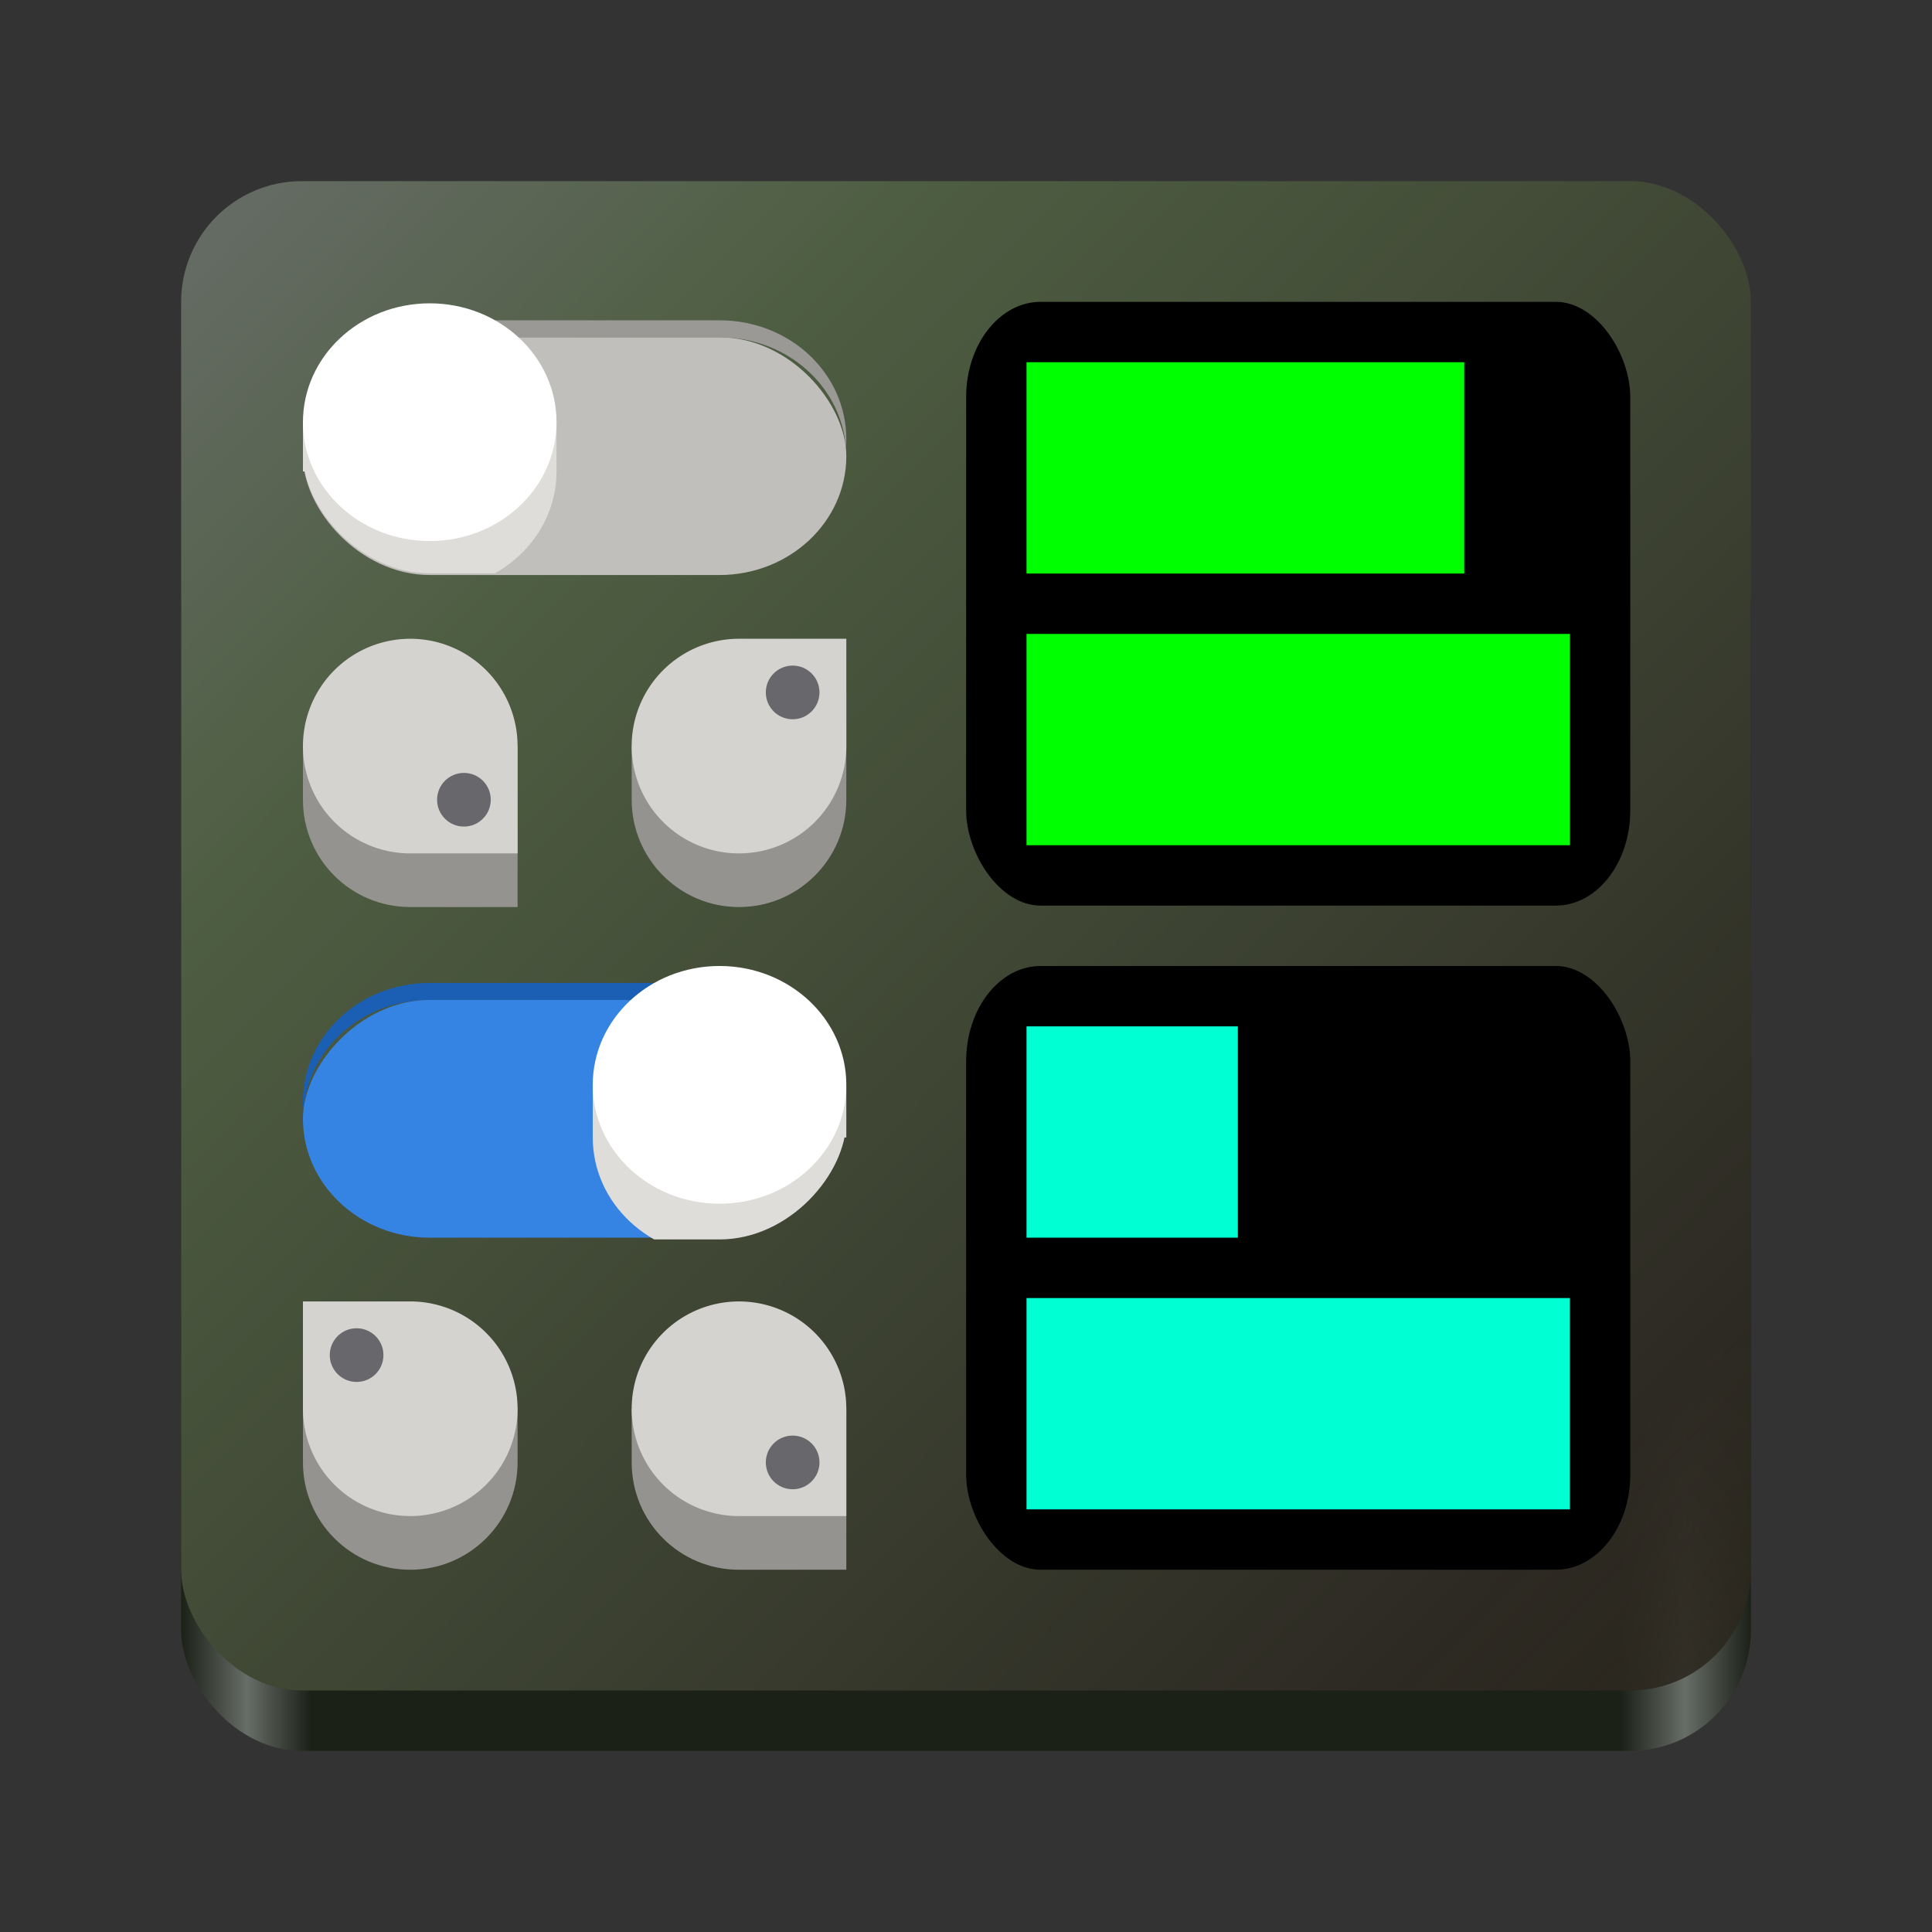 <?xml version="1.0" encoding="UTF-8" standalone="no"?>
<svg
   viewBox="0 0 128 128"
   style="display:inline;enable-background:new"
   version="1.0"
   id="svg11300"
   height="128"
   width="128"
   xmlns:xlink="http://www.w3.org/1999/xlink"
   xmlns="http://www.w3.org/2000/svg"
   xmlns:svg="http://www.w3.org/2000/svg"
   xmlns:rdf="http://www.w3.org/1999/02/22-rdf-syntax-ns#"
   xmlns:cc="http://creativecommons.org/ns#"
   xmlns:dc="http://purl.org/dc/elements/1.1/">
  <rect x="0" y="0" width="128" height="128" fill="#333333" stroke="none"/>
  <title
     id="title4162">Adwaita Icon Template</title>
  <defs
     id="defs3">
    <linearGradient
       id="linearGradient6411">
      <stop
         style="stop-color:#676d67;stop-opacity:1;"
         offset="0"
         id="stop6409" />
      <stop
         id="stop6407"
         offset="0.194"
         style="stop-color:#4e5e42;stop-opacity:1;" />
      <stop
         id="stop6405"
         offset="0.707"
         style="stop-color:#2d2a23;stop-opacity:1;" />
      <stop
         style="stop-color:#282212;stop-opacity:0.623;"
         offset="1"
         id="stop6403" />
    </linearGradient>
    <linearGradient
       id="linearGradient974">
      <stop
         style="stop-color:#1b2117;stop-opacity:1;"
         offset="0"
         id="stop962" />
      <stop
         id="stop964"
         offset="0.042"
         style="stop-color:#676d67;stop-opacity:1;" />
      <stop
         style="stop-color:#1b2117;stop-opacity:1;"
         offset="0.083"
         id="stop966" />
      <stop
         id="stop968"
         offset="0.917"
         style="stop-color:#1b2117;stop-opacity:1;" />
      <stop
         style="stop-color:#676d67;stop-opacity:1;"
         offset="0.958"
         id="stop970" />
      <stop
         style="stop-color:#1b2117;stop-opacity:1;"
         offset="1"
         id="stop972" />
    </linearGradient>
    <linearGradient
       y2="44"
       x2="464"
       y1="44"
       x1="48"
       gradientTransform="matrix(0.25,0,0,0.25,0,53)"
       gradientUnits="userSpaceOnUse"
       id="linearGradient1747"
       xlink:href="#linearGradient974" />
    <clipPath
       id="clipPath1784-3"
       clipPathUnits="userSpaceOnUse">
      <rect
         ry="14"
         rx="14"
         y="202"
         x="36"
         height="28"
         width="60"
         id="rect1786-6"
         style="opacity:1;vector-effect:none;fill:#3584e4;fill-opacity:1;stroke:none;stroke-width:0.854;stroke-linecap:square;stroke-linejoin:round;stroke-miterlimit:4;stroke-dasharray:none;stroke-dashoffset:0;stroke-opacity:1" />
    </clipPath>
    <linearGradient
       xlink:href="#linearGradient6411"
       id="linearGradient2901"
       x1="12"
       y1="12"
       x2="139.386"
       y2="137.079"
       gradientUnits="userSpaceOnUse" />
  </defs>
  <rect
     ry="8"
     rx="8"
     y="32"
     x="12"
     height="84"
     width="104"
     id="rect1709"
     style="display:inline;fill:url(#linearGradient1747);fill-opacity:1;stroke:none;stroke-width:0.25;stroke-linecap:butt;stroke-linejoin:miter;stroke-miterlimit:4;stroke-dasharray:none;stroke-dashoffset:0;stroke-opacity:1;marker:none;marker-start:none;marker-mid:none;marker-end:none;paint-order:normal;enable-background:new" />
  <rect
     style="display:inline;fill:url(#linearGradient2901);fill-opacity:1.0;stroke:none;stroke-width:0.25;stroke-linecap:butt;stroke-linejoin:miter;stroke-miterlimit:4;stroke-dasharray:none;stroke-dashoffset:0;stroke-opacity:1;marker:none;marker-start:none;marker-mid:none;marker-end:none;paint-order:normal;enable-background:new"
     id="rect1711"
     width="104"
     height="100"
     x="12"
     y="12"
     rx="8"
     ry="8" />
  <path
     id="path1074-8"
     d="m 56.071,93.334 v 10.665 h -7.11 c -3.939,0 -7.11,-3.171 -7.11,-7.11 v -3.555 z"
     style="display:inline;vector-effect:none;fill:#949390;fill-opacity:1;stroke:none;stroke-width:7.11;stroke-linecap:round;stroke-linejoin:miter;stroke-miterlimit:4;stroke-dasharray:none;stroke-dashoffset:0;stroke-opacity:1;marker:none;marker-start:none;marker-mid:none;marker-end:none;paint-order:normal;enable-background:new" />
  <path
     id="path1076-7"
     d="m 56.071,100.444 v -7.11 a 7.11,7.11 0 0 0 -7.11,-7.11 7.11,7.11 0 0 0 -7.11,7.11 7.11,7.11 0 0 0 7.11,7.11 z"
     style="display:inline;vector-effect:none;fill:#d5d3cf;fill-opacity:1;stroke:none;stroke-width:7.11;stroke-linecap:round;stroke-linejoin:miter;stroke-miterlimit:4;stroke-dasharray:none;stroke-dashoffset:0;stroke-opacity:1;marker:none;marker-start:none;marker-mid:none;marker-end:none;paint-order:normal;enable-background:new" />
  <ellipse
     ry="1.778"
     rx="1.778"
     cy="96.889"
     cx="-52.515"
     id="ellipse1078-9"
     style="display:inline;vector-effect:none;fill:#68676b;fill-opacity:1;stroke:none;stroke-width:7.11;stroke-linecap:round;stroke-linejoin:miter;stroke-miterlimit:4;stroke-dasharray:none;stroke-dashoffset:0;stroke-opacity:1;marker:none;marker-start:none;marker-mid:none;marker-end:none;paint-order:normal;enable-background:new"
     transform="scale(-1,1)" />
  <path
     id="path1084-2"
     d="m 20.071,89.779 v 7.11 c 0,3.927 3.183,7.11 7.11,7.11 3.927,0 7.11,-3.183 7.11,-7.11 v -3.555 l -7.11,-3.555 z"
     style="display:inline;vector-effect:none;fill:#949390;fill-opacity:1;stroke:none;stroke-width:7.11;stroke-linecap:round;stroke-linejoin:miter;stroke-miterlimit:4;stroke-dasharray:none;stroke-dashoffset:0;stroke-opacity:1;marker:none;marker-start:none;marker-mid:none;marker-end:none;paint-order:normal;enable-background:new" />
  <path
     id="path1086-3"
     d="m 20.071,86.223 v 7.11 a 7.11,7.11 0 0 0 7.11,7.11 7.11,7.11 0 0 0 7.11,-7.11 7.11,7.11 0 0 0 -7.11,-7.11 z"
     style="display:inline;vector-effect:none;fill:#d5d3cf;fill-opacity:1;stroke:none;stroke-width:7.11;stroke-linecap:round;stroke-linejoin:miter;stroke-miterlimit:4;stroke-dasharray:none;stroke-dashoffset:0;stroke-opacity:1;marker:none;marker-start:none;marker-mid:none;marker-end:none;paint-order:normal;enable-background:new" />
  <ellipse
     ry="1.778"
     rx="1.778"
     cy="-89.779"
     cx="23.626"
     id="ellipse1088-7"
     style="display:inline;vector-effect:none;fill:#68676b;fill-opacity:1;stroke:none;stroke-width:7.11;stroke-linecap:round;stroke-linejoin:miter;stroke-miterlimit:4;stroke-dasharray:none;stroke-dashoffset:0;stroke-opacity:1;marker:none;marker-start:none;marker-mid:none;marker-end:none;paint-order:normal;enable-background:new"
     transform="scale(1,-1)" />
  <path
     style="display:inline;vector-effect:none;fill:#1a5fb4;fill-opacity:1;stroke:none;stroke-width:0.496;stroke-linecap:square;stroke-linejoin:round;stroke-miterlimit:4;stroke-dasharray:none;stroke-dashoffset:0;stroke-opacity:1;enable-background:new"
     d="m 28.471,65.124 c -4.654,0 -8.4,3.512 -8.4,7.875 0,0.19 0.016,0.376 0.03,0.562 0.307,-4.097 3.919,-7.313 8.37,-7.313 h 19.2 c 4.451,0 8.063,3.215 8.37,7.313 0.014,-0.187 0.03,-0.373 0.03,-0.562 0,-4.363 -3.746,-7.875 -8.4,-7.875 z"
     id="rect1790-7" />
  <rect
     ry="7.875"
     rx="8.4"
     y="66.249"
     x="-56.071"
     height="15.75"
     width="36"
     id="rect1143-5"
     style="display:inline;vector-effect:none;fill:#3584e4;fill-opacity:1;stroke:none;stroke-width:0.496;stroke-linecap:square;stroke-linejoin:round;stroke-miterlimit:4;stroke-dasharray:none;stroke-dashoffset:0;stroke-opacity:1;enable-background:new"
     transform="scale(-1,1)" />
  <g
     id="g1151"
     transform="matrix(-0.6,0,0,0.563,77.671,-49.626)"
     style="display:inline;enable-background:new">
    <circle
       transform="translate(0,4)"
       r="14"
       cy="218"
       cx="50"
       id="circle1147-3"
       style="opacity:1;vector-effect:none;fill:#deddda;fill-opacity:1;stroke:none;stroke-width:1;stroke-linecap:square;stroke-linejoin:round;stroke-miterlimit:4;stroke-dasharray:none;stroke-dashoffset:0;stroke-opacity:1"
       clip-path="url(#clipPath1784-3)" />
    <rect
       style="opacity:1;vector-effect:none;fill:#deddda;fill-opacity:1;stroke:none;stroke-width:0.882;stroke-linecap:square;stroke-linejoin:round;stroke-miterlimit:4;stroke-dasharray:none;stroke-dashoffset:0;stroke-opacity:1"
       id="rect1149-5"
       width="28"
       height="6"
       x="36"
       y="216" />
  </g>
  <ellipse
     cy="71.874"
     cx="-47.671"
     id="circle1153-6"
     style="display:inline;vector-effect:none;fill:#ffffff;fill-opacity:1;stroke:none;stroke-width:0.452;stroke-linecap:square;stroke-linejoin:round;stroke-miterlimit:4;stroke-dasharray:none;stroke-dashoffset:0;stroke-opacity:1;enable-background:new"
     transform="scale(-1,1)"
     rx="8.4"
     ry="7.875" />
  <path
     style="display:inline;vector-effect:none;fill:#949390;fill-opacity:1;stroke:none;stroke-width:7.11;stroke-linecap:round;stroke-linejoin:miter;stroke-miterlimit:4;stroke-dasharray:none;stroke-dashoffset:0;stroke-opacity:1;marker:none;marker-start:none;marker-mid:none;marker-end:none;paint-order:normal;enable-background:new"
     d="m 56.071,45.875 v 7.11 c 0,3.927 -3.183,7.11 -7.11,7.11 -3.927,0 -7.11,-3.183 -7.11,-7.11 v -3.555 l 7.11,-3.555 z"
     id="path1066-1" />
  <path
     style="display:inline;vector-effect:none;fill:#d5d3cf;fill-opacity:1;stroke:none;stroke-width:7.11;stroke-linecap:round;stroke-linejoin:miter;stroke-miterlimit:4;stroke-dasharray:none;stroke-dashoffset:0;stroke-opacity:1;marker:none;marker-start:none;marker-mid:none;marker-end:none;paint-order:normal;enable-background:new"
     d="m 56.071,42.32 v 7.11 A 7.11,7.11 0 0 1 48.96,56.54 7.11,7.11 0 0 1 41.85,49.43 7.11,7.11 0 0 1 48.96,42.32 Z"
     id="path1080-2" />
  <ellipse
     transform="scale(-1)"
     style="display:inline;vector-effect:none;fill:#68676b;fill-opacity:1;stroke:none;stroke-width:7.11;stroke-linecap:round;stroke-linejoin:miter;stroke-miterlimit:4;stroke-dasharray:none;stroke-dashoffset:0;stroke-opacity:1;marker:none;marker-start:none;marker-mid:none;marker-end:none;paint-order:normal;enable-background:new"
     id="ellipse1082-0"
     cx="-52.515"
     cy="-45.875"
     rx="1.778"
     ry="1.778" />
  <path
     style="display:inline;vector-effect:none;fill:#949390;fill-opacity:1;stroke:none;stroke-width:7.11;stroke-linecap:round;stroke-linejoin:miter;stroke-miterlimit:4;stroke-dasharray:none;stroke-dashoffset:0;stroke-opacity:1;marker:none;marker-start:none;marker-mid:none;marker-end:none;paint-order:normal;enable-background:new"
     d="M 34.291,49.43 V 60.095 h -7.11 c -3.939,0 -7.11,-3.171 -7.11,-7.11 v -3.555 z"
     id="path1090-5" />
  <path
     style="display:inline;vector-effect:none;fill:#d5d3cf;fill-opacity:1;stroke:none;stroke-width:7.11;stroke-linecap:round;stroke-linejoin:miter;stroke-miterlimit:4;stroke-dasharray:none;stroke-dashoffset:0;stroke-opacity:1;marker:none;marker-start:none;marker-mid:none;marker-end:none;paint-order:normal;enable-background:new"
     d="M 34.291,56.54 V 49.43 A 7.11,7.11 0 0 0 27.181,42.32 a 7.11,7.11 0 0 0 -7.11,7.11 7.11,7.11 0 0 0 7.11,7.11 z"
     id="path1092-9" />
  <ellipse
     transform="scale(-1,1)"
     style="display:inline;vector-effect:none;fill:#68676b;fill-opacity:1;stroke:none;stroke-width:7.11;stroke-linecap:round;stroke-linejoin:miter;stroke-miterlimit:4;stroke-dasharray:none;stroke-dashoffset:0;stroke-opacity:1;marker:none;marker-start:none;marker-mid:none;marker-end:none;paint-order:normal;enable-background:new"
     id="ellipse1094-2"
     cx="-30.736"
     cy="52.985"
     rx="1.778"
     ry="1.778" />
  <path
     id="path1804-2"
     d="m 47.671,21.221 c 4.654,0 8.4,3.512 8.4,7.875 0,0.19 -0.016,0.376 -0.03,0.562 -0.307,-4.097 -3.919,-7.312 -8.37,-7.312 h -19.2 c -4.451,0 -8.063,3.215 -8.37,7.312 -0.014,-0.187 -0.03,-0.373 -0.03,-0.562 0,-4.363 3.746,-7.875 8.4,-7.875 z"
     style="display:inline;vector-effect:none;fill:#9a9996;fill-opacity:1;stroke:none;stroke-width:0.496;stroke-linecap:square;stroke-linejoin:round;stroke-miterlimit:4;stroke-dasharray:none;stroke-dashoffset:0;stroke-opacity:1;enable-background:new" />
  <rect
     ry="7.875"
     rx="8.4"
     y="22.346"
     x="20.071"
     height="15.75"
     width="36"
     id="rect1808-9"
     style="display:inline;vector-effect:none;fill:#c0bfbc;fill-opacity:1;stroke:none;stroke-width:0.496;stroke-linecap:square;stroke-linejoin:round;stroke-miterlimit:4;stroke-dasharray:none;stroke-dashoffset:0;stroke-opacity:1;enable-background:new" />
  <g
     transform="matrix(0.6,0,0,0.562,-1.529,-93.529)"
     id="g1814-12"
     style="display:inline;enable-background:new">
    <circle
       clip-path="url(#clipPath1784-3)"
       style="opacity:1;vector-effect:none;fill:#deddda;fill-opacity:1;stroke:none;stroke-width:1;stroke-linecap:square;stroke-linejoin:round;stroke-miterlimit:4;stroke-dasharray:none;stroke-dashoffset:0;stroke-opacity:1"
       id="circle1810-70"
       cx="50"
       cy="218"
       r="14"
       transform="translate(0,4)" />
    <rect
       y="216"
       x="36"
       height="6"
       width="28"
       id="rect1812-9"
       style="opacity:1;vector-effect:none;fill:#deddda;fill-opacity:1;stroke:none;stroke-width:0.882;stroke-linecap:square;stroke-linejoin:round;stroke-miterlimit:4;stroke-dasharray:none;stroke-dashoffset:0;stroke-opacity:1" />
  </g>
  <ellipse
     style="display:inline;vector-effect:none;fill:#ffffff;fill-opacity:1;stroke:none;stroke-width:0.452;stroke-linecap:square;stroke-linejoin:round;stroke-miterlimit:4;stroke-dasharray:none;stroke-dashoffset:0;stroke-opacity:1;enable-background:new"
     id="circle1816-3"
     cx="28.471"
     cy="27.971"
     rx="8.4"
     ry="7.875" />
  <rect
     style="fill:#000000;stroke-width:0;stroke-linecap:square;stroke-linejoin:round;stroke-miterlimit:1.5;stroke-opacity:0.3;paint-order:stroke fill markers"
     id="rect5482"
     width="44"
     height="40"
     x="64.01"
     y="19.998"
     rx="4.935"
     ry="6.307" />
  <rect
     style="display:inline;fill:#000000;stroke-width:0;stroke-linecap:square;stroke-linejoin:round;stroke-miterlimit:1.5;stroke-opacity:0.3;paint-order:stroke fill markers;enable-background:new"
     id="rect5482-9"
     width="44"
     height="40"
     x="64.01"
     y="63.999"
     rx="4.935"
     ry="6.307" />
  <rect
     style="display:inline;fill:#00ffd2;fill-opacity:1;stroke:none;stroke-width:1.055;enable-background:new"
     id="rect3534-6-4-4-9-86-6-2"
     width="14"
     height="14"
     x="68.01"
     y="67.999" />
  <rect
     style="display:inline;fill:#00ffd2;fill-opacity:1;stroke:none;stroke-width:1.042;enable-background:new"
     id="rect3534-6-4-4-9-8-8-8-6"
     width="36"
     height="14"
     x="68.01"
     y="85.999" />
  <rect
     style="display:inline;fill:#00ff00;fill-opacity:1;stroke:none;stroke-width:1.221;enable-background:new"
     id="rect3534-6-4-4-9-89-0"
     width="29"
     height="14"
     x="68.01"
     y="23.998" />
  <rect
     style="display:inline;fill:#00ff00;fill-opacity:1;stroke:none;stroke-width:1.224;enable-background:new"
     id="rect3534-6-4-4-9-8-3-6"
     width="36"
     height="14"
     x="68.01"
     y="41.998" />
</svg>

